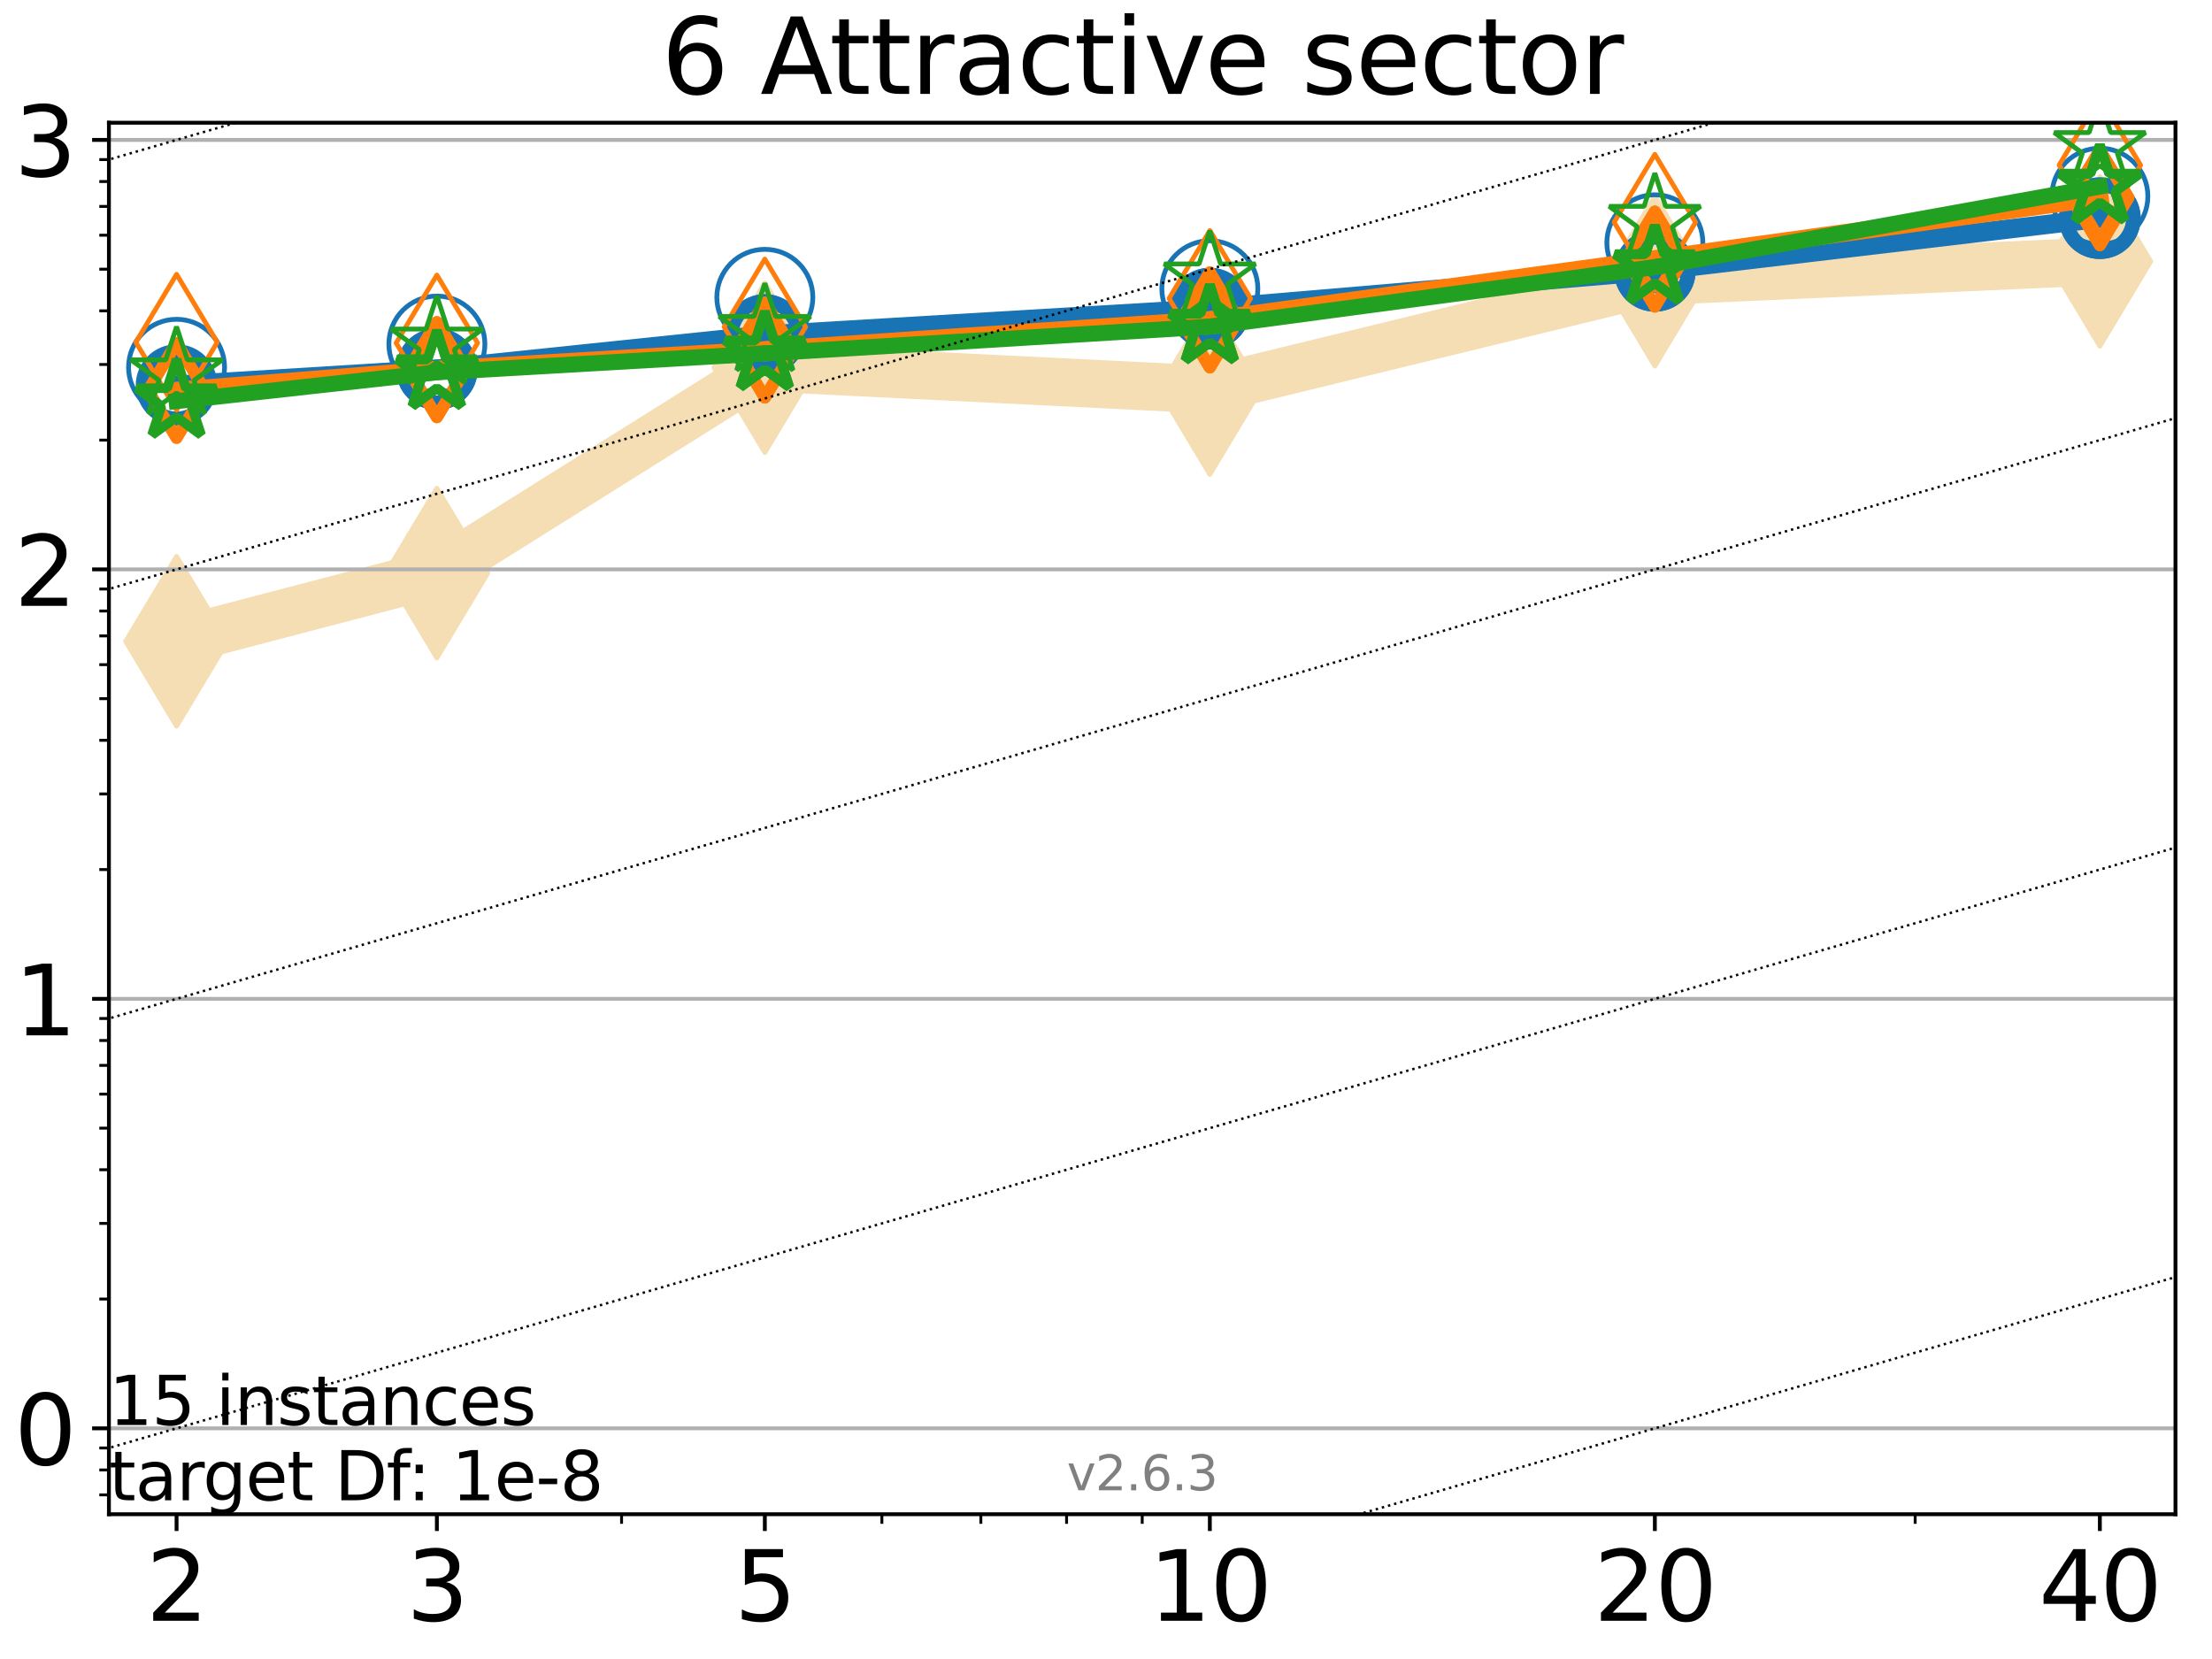 <?xml version="1.0" encoding="utf-8" standalone="no"?>
<!DOCTYPE svg PUBLIC "-//W3C//DTD SVG 1.1//EN"
  "http://www.w3.org/Graphics/SVG/1.1/DTD/svg11.dtd">
<svg xmlns:xlink="http://www.w3.org/1999/xlink" width="460.8pt" height="345.6pt" viewBox="0 0 460.8 345.6" xmlns="http://www.w3.org/2000/svg" version="1.1">
 <defs>
  <style type="text/css">*{stroke-linejoin: round; stroke-linecap: butt}</style>
 </defs>
 <g id="figure_1">
  <g id="patch_1">
   <path d="M 0 345.6 
L 460.8 345.6 
L 460.8 0 
L 0 0 
z
" style="fill: #ffffff"/>
  </g>
  <g id="axes_1">
   <g id="patch_2">
    <path d="M 22.69 315.44 
L 453.192 315.44 
L 453.192 25.56 
L 22.69 25.56 
z
" style="fill: #ffffff"/>
   </g>
   <g id="line2d_1">
    <path d="M 36.781 133.598 
L 91.009 119.398 
L 159.329 76.58 
L 252.032 81.145 
L 344.736 58.574 
L 437.439 54.445 
" clip-path="url(#pa28bbf9c1b)" style="fill: none; stroke: #f5deb3; stroke-width: 10; stroke-linecap: square"/>
    <defs>
     <path id="me4122ff9d1" d="M -0 17.678 
L 10.607 0 
L 0 -17.678 
L -10.607 -0 
z
" style="stroke: #f5deb3; stroke-linejoin: miter"/>
    </defs>
    <g clip-path="url(#pa28bbf9c1b)">
     <use xlink:href="#me4122ff9d1" x="36.781" y="133.598" style="fill: #f5deb3; stroke: #f5deb3; stroke-linejoin: miter"/>
     <use xlink:href="#me4122ff9d1" x="91.009" y="119.398" style="fill: #f5deb3; stroke: #f5deb3; stroke-linejoin: miter"/>
     <use xlink:href="#me4122ff9d1" x="159.329" y="76.58" style="fill: #f5deb3; stroke: #f5deb3; stroke-linejoin: miter"/>
     <use xlink:href="#me4122ff9d1" x="252.032" y="81.145" style="fill: #f5deb3; stroke: #f5deb3; stroke-linejoin: miter"/>
     <use xlink:href="#me4122ff9d1" x="344.736" y="58.574" style="fill: #f5deb3; stroke: #f5deb3; stroke-linejoin: miter"/>
     <use xlink:href="#me4122ff9d1" x="437.439" y="54.445" style="fill: #f5deb3; stroke: #f5deb3; stroke-linejoin: miter"/>
    </g>
   </g>
   <g id="matplotlib.axis_1">
    <g id="xtick_1">
     <g id="line2d_2">
      <defs>
       <path id="mbbe8788a25" d="M 0 0 
L 0 3.5 
" style="stroke: #000000; stroke-width: 0.8"/>
      </defs>
      <g>
       <use xlink:href="#mbbe8788a25" x="36.781" y="315.44" style="stroke: #000000; stroke-width: 0.8"/>
      </g>
     </g>
     <g id="text_1">
      <!-- 2 -->
      <g transform="translate(30.419 337.637)scale(0.2 -0.2)">
       <defs>
        <path id="DejaVuSans-32" d="M 1228 531 
L 3431 531 
L 3431 0 
L 469 0 
L 469 531 
Q 828 903 1448 1529 
Q 2069 2156 2228 2338 
Q 2531 2678 2651 2914 
Q 2772 3150 2772 3378 
Q 2772 3750 2511 3984 
Q 2250 4219 1831 4219 
Q 1534 4219 1204 4116 
Q 875 4013 500 3803 
L 500 4441 
Q 881 4594 1212 4672 
Q 1544 4750 1819 4750 
Q 2544 4750 2975 4387 
Q 3406 4025 3406 3419 
Q 3406 3131 3298 2873 
Q 3191 2616 2906 2266 
Q 2828 2175 2409 1742 
Q 1991 1309 1228 531 
z
" transform="scale(0.016)"/>
       </defs>
       <use xlink:href="#DejaVuSans-32"/>
      </g>
     </g>
    </g>
    <g id="xtick_2">
     <g id="line2d_3">
      <g>
       <use xlink:href="#mbbe8788a25" x="91.009" y="315.44" style="stroke: #000000; stroke-width: 0.8"/>
      </g>
     </g>
     <g id="text_2">
      <!-- 3 -->
      <g transform="translate(84.647 337.637)scale(0.2 -0.2)">
       <defs>
        <path id="DejaVuSans-33" d="M 2597 2516 
Q 3050 2419 3304 2112 
Q 3559 1806 3559 1356 
Q 3559 666 3084 287 
Q 2609 -91 1734 -91 
Q 1441 -91 1130 -33 
Q 819 25 488 141 
L 488 750 
Q 750 597 1062 519 
Q 1375 441 1716 441 
Q 2309 441 2620 675 
Q 2931 909 2931 1356 
Q 2931 1769 2642 2001 
Q 2353 2234 1838 2234 
L 1294 2234 
L 1294 2753 
L 1863 2753 
Q 2328 2753 2575 2939 
Q 2822 3125 2822 3475 
Q 2822 3834 2567 4026 
Q 2313 4219 1838 4219 
Q 1578 4219 1281 4162 
Q 984 4106 628 3988 
L 628 4550 
Q 988 4650 1302 4700 
Q 1616 4750 1894 4750 
Q 2613 4750 3031 4423 
Q 3450 4097 3450 3541 
Q 3450 3153 3228 2886 
Q 3006 2619 2597 2516 
z
" transform="scale(0.016)"/>
       </defs>
       <use xlink:href="#DejaVuSans-33"/>
      </g>
     </g>
    </g>
    <g id="xtick_3">
     <g id="line2d_4">
      <g>
       <use xlink:href="#mbbe8788a25" x="159.329" y="315.44" style="stroke: #000000; stroke-width: 0.8"/>
      </g>
     </g>
     <g id="text_3">
      <!-- 5 -->
      <g transform="translate(152.966 337.637)scale(0.2 -0.2)">
       <defs>
        <path id="DejaVuSans-35" d="M 691 4666 
L 3169 4666 
L 3169 4134 
L 1269 4134 
L 1269 2991 
Q 1406 3038 1543 3061 
Q 1681 3084 1819 3084 
Q 2600 3084 3056 2656 
Q 3513 2228 3513 1497 
Q 3513 744 3044 326 
Q 2575 -91 1722 -91 
Q 1428 -91 1123 -41 
Q 819 9 494 109 
L 494 744 
Q 775 591 1075 516 
Q 1375 441 1709 441 
Q 2250 441 2565 725 
Q 2881 1009 2881 1497 
Q 2881 1984 2565 2268 
Q 2250 2553 1709 2553 
Q 1456 2553 1204 2497 
Q 953 2441 691 2322 
L 691 4666 
z
" transform="scale(0.016)"/>
       </defs>
       <use xlink:href="#DejaVuSans-35"/>
      </g>
     </g>
    </g>
    <g id="xtick_4">
     <g id="line2d_5">
      <g>
       <use xlink:href="#mbbe8788a25" x="252.032" y="315.44" style="stroke: #000000; stroke-width: 0.8"/>
      </g>
     </g>
     <g id="text_4">
      <!-- 10 -->
      <g transform="translate(239.307 337.637)scale(0.2 -0.2)">
       <defs>
        <path id="DejaVuSans-31" d="M 794 531 
L 1825 531 
L 1825 4091 
L 703 3866 
L 703 4441 
L 1819 4666 
L 2450 4666 
L 2450 531 
L 3481 531 
L 3481 0 
L 794 0 
L 794 531 
z
" transform="scale(0.016)"/>
        <path id="DejaVuSans-30" d="M 2034 4250 
Q 1547 4250 1301 3770 
Q 1056 3291 1056 2328 
Q 1056 1369 1301 889 
Q 1547 409 2034 409 
Q 2525 409 2770 889 
Q 3016 1369 3016 2328 
Q 3016 3291 2770 3770 
Q 2525 4250 2034 4250 
z
M 2034 4750 
Q 2819 4750 3233 4129 
Q 3647 3509 3647 2328 
Q 3647 1150 3233 529 
Q 2819 -91 2034 -91 
Q 1250 -91 836 529 
Q 422 1150 422 2328 
Q 422 3509 836 4129 
Q 1250 4750 2034 4750 
z
" transform="scale(0.016)"/>
       </defs>
       <use xlink:href="#DejaVuSans-31"/>
       <use xlink:href="#DejaVuSans-30" x="63.623"/>
      </g>
     </g>
    </g>
    <g id="xtick_5">
     <g id="line2d_6">
      <g>
       <use xlink:href="#mbbe8788a25" x="344.736" y="315.44" style="stroke: #000000; stroke-width: 0.8"/>
      </g>
     </g>
     <g id="text_5">
      <!-- 20 -->
      <g transform="translate(332.011 337.637)scale(0.2 -0.2)">
       <use xlink:href="#DejaVuSans-32"/>
       <use xlink:href="#DejaVuSans-30" x="63.623"/>
      </g>
     </g>
    </g>
    <g id="xtick_6">
     <g id="line2d_7">
      <g>
       <use xlink:href="#mbbe8788a25" x="437.439" y="315.44" style="stroke: #000000; stroke-width: 0.8"/>
      </g>
     </g>
     <g id="text_6">
      <!-- 40 -->
      <g transform="translate(424.714 337.637)scale(0.2 -0.2)">
       <defs>
        <path id="DejaVuSans-34" d="M 2419 4116 
L 825 1625 
L 2419 1625 
L 2419 4116 
z
M 2253 4666 
L 3047 4666 
L 3047 1625 
L 3713 1625 
L 3713 1100 
L 3047 1100 
L 3047 0 
L 2419 0 
L 2419 1100 
L 313 1100 
L 313 1709 
L 2253 4666 
z
" transform="scale(0.016)"/>
       </defs>
       <use xlink:href="#DejaVuSans-34"/>
       <use xlink:href="#DejaVuSans-30" x="63.623"/>
      </g>
     </g>
    </g>
    <g id="xtick_7">
     <g id="line2d_8">
      <defs>
       <path id="mcf6c2b6f68" d="M 0 0 
L 0 2 
" style="stroke: #000000; stroke-width: 0.6"/>
      </defs>
      <g>
       <use xlink:href="#mcf6c2b6f68" x="129.485" y="315.44" style="stroke: #000000; stroke-width: 0.6"/>
      </g>
     </g>
    </g>
    <g id="xtick_8">
     <g id="line2d_9">
      <g>
       <use xlink:href="#mcf6c2b6f68" x="183.713" y="315.44" style="stroke: #000000; stroke-width: 0.6"/>
      </g>
     </g>
    </g>
    <g id="xtick_9">
     <g id="line2d_10">
      <g>
       <use xlink:href="#mcf6c2b6f68" x="204.329" y="315.44" style="stroke: #000000; stroke-width: 0.6"/>
      </g>
     </g>
    </g>
    <g id="xtick_10">
     <g id="line2d_11">
      <g>
       <use xlink:href="#mcf6c2b6f68" x="222.188" y="315.44" style="stroke: #000000; stroke-width: 0.6"/>
      </g>
     </g>
    </g>
    <g id="xtick_11">
     <g id="line2d_12">
      <g>
       <use xlink:href="#mcf6c2b6f68" x="237.941" y="315.44" style="stroke: #000000; stroke-width: 0.6"/>
      </g>
     </g>
    </g>
    <g id="xtick_12">
     <g id="line2d_13">
      <g>
       <use xlink:href="#mcf6c2b6f68" x="398.964" y="315.44" style="stroke: #000000; stroke-width: 0.6"/>
      </g>
     </g>
    </g>
   </g>
   <g id="matplotlib.axis_2">
    <g id="ytick_1">
     <g id="line2d_14">
      <path d="M 22.69 297.547 
L 453.192 297.547 
" clip-path="url(#pa28bbf9c1b)" style="fill: none; stroke: #b0b0b0; stroke-width: 0.8; stroke-linecap: square"/>
     </g>
     <g id="line2d_15">
      <defs>
       <path id="mb2893435a8" d="M 0 0 
L -3.5 0 
" style="stroke: #000000; stroke-width: 0.8"/>
      </defs>
      <g>
       <use xlink:href="#mb2893435a8" x="22.69" y="297.547" style="stroke: #000000; stroke-width: 0.8"/>
      </g>
     </g>
     <g id="text_7">
      <!-- 0 -->
      <g transform="translate(2.965 305.145)scale(0.2 -0.2)">
       <use xlink:href="#DejaVuSans-30"/>
      </g>
     </g>
    </g>
    <g id="ytick_2">
     <g id="line2d_16">
      <path d="M 22.69 208.08 
L 453.192 208.08 
" clip-path="url(#pa28bbf9c1b)" style="fill: none; stroke: #b0b0b0; stroke-width: 0.8; stroke-linecap: square"/>
     </g>
     <g id="line2d_17">
      <g>
       <use xlink:href="#mb2893435a8" x="22.69" y="208.08" style="stroke: #000000; stroke-width: 0.8"/>
      </g>
     </g>
     <g id="text_8">
      <!-- 1 -->
      <g transform="translate(2.965 215.679)scale(0.2 -0.2)">
       <use xlink:href="#DejaVuSans-31"/>
      </g>
     </g>
    </g>
    <g id="ytick_3">
     <g id="line2d_18">
      <path d="M 22.69 118.613 
L 453.192 118.613 
" clip-path="url(#pa28bbf9c1b)" style="fill: none; stroke: #b0b0b0; stroke-width: 0.8; stroke-linecap: square"/>
     </g>
     <g id="line2d_19">
      <g>
       <use xlink:href="#mb2893435a8" x="22.69" y="118.613" style="stroke: #000000; stroke-width: 0.8"/>
      </g>
     </g>
     <g id="text_9">
      <!-- 2 -->
      <g transform="translate(2.965 126.212)scale(0.2 -0.2)">
       <use xlink:href="#DejaVuSans-32"/>
      </g>
     </g>
    </g>
    <g id="ytick_4">
     <g id="line2d_20">
      <path d="M 22.69 29.147 
L 453.192 29.147 
" clip-path="url(#pa28bbf9c1b)" style="fill: none; stroke: #b0b0b0; stroke-width: 0.8; stroke-linecap: square"/>
     </g>
     <g id="line2d_21">
      <g>
       <use xlink:href="#mb2893435a8" x="22.69" y="29.147" style="stroke: #000000; stroke-width: 0.8"/>
      </g>
     </g>
     <g id="text_10">
      <!-- 3 -->
      <g transform="translate(2.965 36.745)scale(0.2 -0.2)">
       <use xlink:href="#DejaVuSans-33"/>
      </g>
     </g>
    </g>
    <g id="ytick_5">
     <g id="line2d_22">
      <defs>
       <path id="mc0d4534dce" d="M 0 0 
L -2 0 
" style="stroke: #000000; stroke-width: 0.6"/>
      </defs>
      <g>
       <use xlink:href="#mc0d4534dce" x="22.69" y="311.405" style="stroke: #000000; stroke-width: 0.6"/>
      </g>
     </g>
    </g>
    <g id="ytick_6">
     <g id="line2d_23">
      <g>
       <use xlink:href="#mc0d4534dce" x="22.69" y="306.217" style="stroke: #000000; stroke-width: 0.6"/>
      </g>
     </g>
    </g>
    <g id="ytick_7">
     <g id="line2d_24">
      <g>
       <use xlink:href="#mc0d4534dce" x="22.69" y="301.64" style="stroke: #000000; stroke-width: 0.6"/>
      </g>
     </g>
    </g>
    <g id="ytick_8">
     <g id="line2d_25">
      <g>
       <use xlink:href="#mc0d4534dce" x="22.69" y="270.615" style="stroke: #000000; stroke-width: 0.6"/>
      </g>
     </g>
    </g>
    <g id="ytick_9">
     <g id="line2d_26">
      <g>
       <use xlink:href="#mc0d4534dce" x="22.69" y="254.86" style="stroke: #000000; stroke-width: 0.6"/>
      </g>
     </g>
    </g>
    <g id="ytick_10">
     <g id="line2d_27">
      <g>
       <use xlink:href="#mc0d4534dce" x="22.69" y="243.682" style="stroke: #000000; stroke-width: 0.6"/>
      </g>
     </g>
    </g>
    <g id="ytick_11">
     <g id="line2d_28">
      <g>
       <use xlink:href="#mc0d4534dce" x="22.69" y="235.012" style="stroke: #000000; stroke-width: 0.6"/>
      </g>
     </g>
    </g>
    <g id="ytick_12">
     <g id="line2d_29">
      <g>
       <use xlink:href="#mc0d4534dce" x="22.69" y="227.928" style="stroke: #000000; stroke-width: 0.6"/>
      </g>
     </g>
    </g>
    <g id="ytick_13">
     <g id="line2d_30">
      <g>
       <use xlink:href="#mc0d4534dce" x="22.69" y="221.939" style="stroke: #000000; stroke-width: 0.6"/>
      </g>
     </g>
    </g>
    <g id="ytick_14">
     <g id="line2d_31">
      <g>
       <use xlink:href="#mc0d4534dce" x="22.69" y="216.75" style="stroke: #000000; stroke-width: 0.6"/>
      </g>
     </g>
    </g>
    <g id="ytick_15">
     <g id="line2d_32">
      <g>
       <use xlink:href="#mc0d4534dce" x="22.69" y="212.174" style="stroke: #000000; stroke-width: 0.6"/>
      </g>
     </g>
    </g>
    <g id="ytick_16">
     <g id="line2d_33">
      <g>
       <use xlink:href="#mc0d4534dce" x="22.69" y="181.148" style="stroke: #000000; stroke-width: 0.6"/>
      </g>
     </g>
    </g>
    <g id="ytick_17">
     <g id="line2d_34">
      <g>
       <use xlink:href="#mc0d4534dce" x="22.69" y="165.394" style="stroke: #000000; stroke-width: 0.6"/>
      </g>
     </g>
    </g>
    <g id="ytick_18">
     <g id="line2d_35">
      <g>
       <use xlink:href="#mc0d4534dce" x="22.69" y="154.216" style="stroke: #000000; stroke-width: 0.6"/>
      </g>
     </g>
    </g>
    <g id="ytick_19">
     <g id="line2d_36">
      <g>
       <use xlink:href="#mc0d4534dce" x="22.69" y="145.546" style="stroke: #000000; stroke-width: 0.6"/>
      </g>
     </g>
    </g>
    <g id="ytick_20">
     <g id="line2d_37">
      <g>
       <use xlink:href="#mc0d4534dce" x="22.69" y="138.462" style="stroke: #000000; stroke-width: 0.6"/>
      </g>
     </g>
    </g>
    <g id="ytick_21">
     <g id="line2d_38">
      <g>
       <use xlink:href="#mc0d4534dce" x="22.69" y="132.472" style="stroke: #000000; stroke-width: 0.6"/>
      </g>
     </g>
    </g>
    <g id="ytick_22">
     <g id="line2d_39">
      <g>
       <use xlink:href="#mc0d4534dce" x="22.69" y="127.284" style="stroke: #000000; stroke-width: 0.6"/>
      </g>
     </g>
    </g>
    <g id="ytick_23">
     <g id="line2d_40">
      <g>
       <use xlink:href="#mc0d4534dce" x="22.69" y="122.707" style="stroke: #000000; stroke-width: 0.6"/>
      </g>
     </g>
    </g>
    <g id="ytick_24">
     <g id="line2d_41">
      <g>
       <use xlink:href="#mc0d4534dce" x="22.69" y="91.681" style="stroke: #000000; stroke-width: 0.6"/>
      </g>
     </g>
    </g>
    <g id="ytick_25">
     <g id="line2d_42">
      <g>
       <use xlink:href="#mc0d4534dce" x="22.69" y="75.927" style="stroke: #000000; stroke-width: 0.6"/>
      </g>
     </g>
    </g>
    <g id="ytick_26">
     <g id="line2d_43">
      <g>
       <use xlink:href="#mc0d4534dce" x="22.69" y="64.749" style="stroke: #000000; stroke-width: 0.6"/>
      </g>
     </g>
    </g>
    <g id="ytick_27">
     <g id="line2d_44">
      <g>
       <use xlink:href="#mc0d4534dce" x="22.69" y="56.079" style="stroke: #000000; stroke-width: 0.6"/>
      </g>
     </g>
    </g>
    <g id="ytick_28">
     <g id="line2d_45">
      <g>
       <use xlink:href="#mc0d4534dce" x="22.69" y="48.995" style="stroke: #000000; stroke-width: 0.6"/>
      </g>
     </g>
    </g>
    <g id="ytick_29">
     <g id="line2d_46">
      <g>
       <use xlink:href="#mc0d4534dce" x="22.69" y="43.005" style="stroke: #000000; stroke-width: 0.6"/>
      </g>
     </g>
    </g>
    <g id="ytick_30">
     <g id="line2d_47">
      <g>
       <use xlink:href="#mc0d4534dce" x="22.69" y="37.817" style="stroke: #000000; stroke-width: 0.6"/>
      </g>
     </g>
    </g>
    <g id="ytick_31">
     <g id="line2d_48">
      <g>
       <use xlink:href="#mc0d4534dce" x="22.69" y="33.241" style="stroke: #000000; stroke-width: 0.6"/>
      </g>
     </g>
    </g>
   </g>
   <g id="line2d_49">
    <path d="M 36.781 80.228 
L 91.009 76.9 
" clip-path="url(#pa28bbf9c1b)" style="fill: none; stroke: #1874b4; stroke-width: 4; stroke-linecap: square"/>
    <defs>
     <path id="mc42dde9ff5" d="M 0 7 
C 1.856 7 3.637 6.262 4.95 4.95 
C 6.262 3.637 7 1.856 7 0 
C 7 -1.856 6.262 -3.637 4.95 -4.95 
C 3.637 -6.262 1.856 -7 0 -7 
C -1.856 -7 -3.637 -6.262 -4.95 -4.95 
C -6.262 -3.637 -7 -1.856 -7 0 
C -7 1.856 -6.262 3.637 -4.95 4.95 
C -3.637 6.262 -1.856 7 0 7 
z
" style="stroke: #1874b4; stroke-width: 3"/>
    </defs>
    <g clip-path="url(#pa28bbf9c1b)">
     <use xlink:href="#mc42dde9ff5" x="36.781" y="80.228" style="fill-opacity: 0; stroke: #1874b4; stroke-width: 3"/>
     <use xlink:href="#mc42dde9ff5" x="91.009" y="76.9" style="fill-opacity: 0; stroke: #1874b4; stroke-width: 3"/>
    </g>
   </g>
   <g id="line2d_50">
    <path d="M 91.009 76.9 
L 159.329 69.794 
" clip-path="url(#pa28bbf9c1b)" style="fill: none; stroke: #1874b4; stroke-width: 4; stroke-linecap: square"/>
    <g clip-path="url(#pa28bbf9c1b)">
     <use xlink:href="#mc42dde9ff5" x="91.009" y="76.9" style="fill-opacity: 0; stroke: #1874b4; stroke-width: 3"/>
     <use xlink:href="#mc42dde9ff5" x="159.329" y="69.794" style="fill-opacity: 0; stroke: #1874b4; stroke-width: 3"/>
    </g>
   </g>
   <g id="line2d_51">
    <path d="M 159.329 69.794 
L 252.032 64.288 
" clip-path="url(#pa28bbf9c1b)" style="fill: none; stroke: #1874b4; stroke-width: 4; stroke-linecap: square"/>
    <g clip-path="url(#pa28bbf9c1b)">
     <use xlink:href="#mc42dde9ff5" x="159.329" y="69.794" style="fill-opacity: 0; stroke: #1874b4; stroke-width: 3"/>
     <use xlink:href="#mc42dde9ff5" x="252.032" y="64.288" style="fill-opacity: 0; stroke: #1874b4; stroke-width: 3"/>
    </g>
   </g>
   <g id="line2d_52">
    <path d="M 252.032 64.288 
L 344.736 56.425 
" clip-path="url(#pa28bbf9c1b)" style="fill: none; stroke: #1874b4; stroke-width: 4; stroke-linecap: square"/>
    <g clip-path="url(#pa28bbf9c1b)">
     <use xlink:href="#mc42dde9ff5" x="252.032" y="64.288" style="fill-opacity: 0; stroke: #1874b4; stroke-width: 3"/>
     <use xlink:href="#mc42dde9ff5" x="344.736" y="56.425" style="fill-opacity: 0; stroke: #1874b4; stroke-width: 3"/>
    </g>
   </g>
   <g id="line2d_53">
    <path d="M 344.736 56.425 
L 437.439 45.454 
" clip-path="url(#pa28bbf9c1b)" style="fill: none; stroke: #1874b4; stroke-width: 4; stroke-linecap: square"/>
    <g clip-path="url(#pa28bbf9c1b)">
     <use xlink:href="#mc42dde9ff5" x="344.736" y="56.425" style="fill-opacity: 0; stroke: #1874b4; stroke-width: 3"/>
     <use xlink:href="#mc42dde9ff5" x="437.439" y="45.454" style="fill-opacity: 0; stroke: #1874b4; stroke-width: 3"/>
    </g>
   </g>
   <g id="line2d_54">
    <path d="M 437.439 45.454 
" clip-path="url(#pa28bbf9c1b)" style="fill: none; stroke: #1874b4; stroke-width: 4; stroke-linecap: square"/>
    <g clip-path="url(#pa28bbf9c1b)">
     <use xlink:href="#mc42dde9ff5" x="437.439" y="45.454" style="fill-opacity: 0; stroke: #1874b4; stroke-width: 3"/>
    </g>
   </g>
   <g id="line2d_55"/>
   <g id="line2d_56">
    <defs>
     <path id="m9d09a1a579" d="M 0 10 
C 2.652 10 5.196 8.946 7.071 7.071 
C 8.946 5.196 10 2.652 10 0 
C 10 -2.652 8.946 -5.196 7.071 -7.071 
C 5.196 -8.946 2.652 -10 0 -10 
C -2.652 -10 -5.196 -8.946 -7.071 -7.071 
C -8.946 -5.196 -10 -2.652 -10 0 
C -10 2.652 -8.946 5.196 -7.071 7.071 
C -5.196 8.946 -2.652 10 0 10 
z
" style="stroke: #1874b4"/>
    </defs>
    <g clip-path="url(#pa28bbf9c1b)">
     <use xlink:href="#m9d09a1a579" x="36.781" y="76.514" style="fill-opacity: 0; stroke: #1874b4"/>
     <use xlink:href="#m9d09a1a579" x="91.009" y="71.678" style="fill-opacity: 0; stroke: #1874b4"/>
     <use xlink:href="#m9d09a1a579" x="159.329" y="61.939" style="fill-opacity: 0; stroke: #1874b4"/>
     <use xlink:href="#m9d09a1a579" x="252.032" y="60.147" style="fill-opacity: 0; stroke: #1874b4"/>
     <use xlink:href="#m9d09a1a579" x="344.736" y="50.581" style="fill-opacity: 0; stroke: #1874b4"/>
     <use xlink:href="#m9d09a1a579" x="437.439" y="40.875" style="fill-opacity: 0; stroke: #1874b4"/>
    </g>
   </g>
   <g id="line2d_57">
    <path d="M 36.781 81.353 
L 91.009 77.01 
" clip-path="url(#pa28bbf9c1b)" style="fill: none; stroke: #ff7d0b; stroke-width: 3.667; stroke-linecap: square"/>
    <defs>
     <path id="m763c6e6e80" d="M -0 9.899 
L 5.94 0 
L 0 -9.899 
L -5.94 -0 
z
" style="stroke: #ff7d0b; stroke-width: 2.5; stroke-linejoin: miter"/>
    </defs>
    <g clip-path="url(#pa28bbf9c1b)">
     <use xlink:href="#m763c6e6e80" x="36.781" y="81.353" style="fill-opacity: 0; stroke: #ff7d0b; stroke-width: 2.5; stroke-linejoin: miter"/>
     <use xlink:href="#m763c6e6e80" x="91.009" y="77.01" style="fill-opacity: 0; stroke: #ff7d0b; stroke-width: 2.5; stroke-linejoin: miter"/>
    </g>
   </g>
   <g id="line2d_58">
    <path d="M 91.009 77.01 
L 159.329 72.922 
" clip-path="url(#pa28bbf9c1b)" style="fill: none; stroke: #ff7d0b; stroke-width: 3.667; stroke-linecap: square"/>
    <g clip-path="url(#pa28bbf9c1b)">
     <use xlink:href="#m763c6e6e80" x="91.009" y="77.01" style="fill-opacity: 0; stroke: #ff7d0b; stroke-width: 2.5; stroke-linejoin: miter"/>
     <use xlink:href="#m763c6e6e80" x="159.329" y="72.922" style="fill-opacity: 0; stroke: #ff7d0b; stroke-width: 2.5; stroke-linejoin: miter"/>
    </g>
   </g>
   <g id="line2d_59">
    <path d="M 159.329 72.922 
L 252.032 66.648 
" clip-path="url(#pa28bbf9c1b)" style="fill: none; stroke: #ff7d0b; stroke-width: 3.667; stroke-linecap: square"/>
    <g clip-path="url(#pa28bbf9c1b)">
     <use xlink:href="#m763c6e6e80" x="159.329" y="72.922" style="fill-opacity: 0; stroke: #ff7d0b; stroke-width: 2.5; stroke-linejoin: miter"/>
     <use xlink:href="#m763c6e6e80" x="252.032" y="66.648" style="fill-opacity: 0; stroke: #ff7d0b; stroke-width: 2.5; stroke-linejoin: miter"/>
    </g>
   </g>
   <g id="line2d_60">
    <path d="M 252.032 66.648 
L 344.736 53.974 
" clip-path="url(#pa28bbf9c1b)" style="fill: none; stroke: #ff7d0b; stroke-width: 3.667; stroke-linecap: square"/>
    <g clip-path="url(#pa28bbf9c1b)">
     <use xlink:href="#m763c6e6e80" x="252.032" y="66.648" style="fill-opacity: 0; stroke: #ff7d0b; stroke-width: 2.5; stroke-linejoin: miter"/>
     <use xlink:href="#m763c6e6e80" x="344.736" y="53.974" style="fill-opacity: 0; stroke: #ff7d0b; stroke-width: 2.5; stroke-linejoin: miter"/>
    </g>
   </g>
   <g id="line2d_61">
    <path d="M 344.736 53.974 
L 437.439 41.177 
" clip-path="url(#pa28bbf9c1b)" style="fill: none; stroke: #ff7d0b; stroke-width: 3.667; stroke-linecap: square"/>
    <g clip-path="url(#pa28bbf9c1b)">
     <use xlink:href="#m763c6e6e80" x="344.736" y="53.974" style="fill-opacity: 0; stroke: #ff7d0b; stroke-width: 2.5; stroke-linejoin: miter"/>
     <use xlink:href="#m763c6e6e80" x="437.439" y="41.177" style="fill-opacity: 0; stroke: #ff7d0b; stroke-width: 2.5; stroke-linejoin: miter"/>
    </g>
   </g>
   <g id="line2d_62">
    <path d="M 437.439 41.177 
" clip-path="url(#pa28bbf9c1b)" style="fill: none; stroke: #ff7d0b; stroke-width: 3.667; stroke-linecap: square"/>
    <g clip-path="url(#pa28bbf9c1b)">
     <use xlink:href="#m763c6e6e80" x="437.439" y="41.177" style="fill-opacity: 0; stroke: #ff7d0b; stroke-width: 2.5; stroke-linejoin: miter"/>
    </g>
   </g>
   <g id="line2d_63"/>
   <g id="line2d_64">
    <defs>
     <path id="mf12784c89b" d="M -0 14.142 
L 8.485 0 
L -0 -14.142 
L -8.485 -0 
z
" style="stroke: #ff7d0b; stroke-linejoin: miter"/>
    </defs>
    <g clip-path="url(#pa28bbf9c1b)">
     <use xlink:href="#mf12784c89b" x="36.781" y="71.293" style="fill-opacity: 0; stroke: #ff7d0b; stroke-linejoin: miter"/>
     <use xlink:href="#mf12784c89b" x="91.009" y="71.447" style="fill-opacity: 0; stroke: #ff7d0b; stroke-linejoin: miter"/>
     <use xlink:href="#mf12784c89b" x="159.329" y="68.116" style="fill-opacity: 0; stroke: #ff7d0b; stroke-linejoin: miter"/>
     <use xlink:href="#mf12784c89b" x="252.032" y="62.175" style="fill-opacity: 0; stroke: #ff7d0b; stroke-linejoin: miter"/>
     <use xlink:href="#mf12784c89b" x="344.736" y="46.306" style="fill-opacity: 0; stroke: #ff7d0b; stroke-linejoin: miter"/>
     <use xlink:href="#mf12784c89b" x="437.439" y="34.391" style="fill-opacity: 0; stroke: #ff7d0b; stroke-linejoin: miter"/>
    </g>
   </g>
   <g id="line2d_65">
    <path d="M 36.781 83.564 
L 91.009 77.555 
" clip-path="url(#pa28bbf9c1b)" style="fill: none; stroke: #22a022; stroke-width: 3.333; stroke-linecap: square"/>
    <defs>
     <path id="m9873635703" d="M 0 -8.7 
L -1.953 -2.688 
L -8.274 -2.688 
L -3.16 1.027 
L -5.114 7.038 
L -0 3.323 
L 5.114 7.038 
L 3.16 1.027 
L 8.274 -2.688 
L 1.953 -2.688 
z
" style="stroke: #22a022; stroke-width: 2; stroke-linejoin: bevel"/>
    </defs>
    <g clip-path="url(#pa28bbf9c1b)">
     <use xlink:href="#m9873635703" x="36.781" y="83.564" style="fill-opacity: 0; stroke: #22a022; stroke-width: 2; stroke-linejoin: bevel"/>
     <use xlink:href="#m9873635703" x="91.009" y="77.555" style="fill-opacity: 0; stroke: #22a022; stroke-width: 2; stroke-linejoin: bevel"/>
    </g>
   </g>
   <g id="line2d_66">
    <path d="M 91.009 77.555 
L 159.329 73.622 
" clip-path="url(#pa28bbf9c1b)" style="fill: none; stroke: #22a022; stroke-width: 3.333; stroke-linecap: square"/>
    <g clip-path="url(#pa28bbf9c1b)">
     <use xlink:href="#m9873635703" x="91.009" y="77.555" style="fill-opacity: 0; stroke: #22a022; stroke-width: 2; stroke-linejoin: bevel"/>
     <use xlink:href="#m9873635703" x="159.329" y="73.622" style="fill-opacity: 0; stroke: #22a022; stroke-width: 2; stroke-linejoin: bevel"/>
    </g>
   </g>
   <g id="line2d_67">
    <path d="M 159.329 73.622 
L 252.032 68.027 
" clip-path="url(#pa28bbf9c1b)" style="fill: none; stroke: #22a022; stroke-width: 3.333; stroke-linecap: square"/>
    <g clip-path="url(#pa28bbf9c1b)">
     <use xlink:href="#m9873635703" x="159.329" y="73.622" style="fill-opacity: 0; stroke: #22a022; stroke-width: 2; stroke-linejoin: bevel"/>
     <use xlink:href="#m9873635703" x="252.032" y="68.027" style="fill-opacity: 0; stroke: #22a022; stroke-width: 2; stroke-linejoin: bevel"/>
    </g>
   </g>
   <g id="line2d_68">
    <path d="M 252.032 68.027 
L 344.736 55.638 
" clip-path="url(#pa28bbf9c1b)" style="fill: none; stroke: #22a022; stroke-width: 3.333; stroke-linecap: square"/>
    <g clip-path="url(#pa28bbf9c1b)">
     <use xlink:href="#m9873635703" x="252.032" y="68.027" style="fill-opacity: 0; stroke: #22a022; stroke-width: 2; stroke-linejoin: bevel"/>
     <use xlink:href="#m9873635703" x="344.736" y="55.638" style="fill-opacity: 0; stroke: #22a022; stroke-width: 2; stroke-linejoin: bevel"/>
    </g>
   </g>
   <g id="line2d_69">
    <path d="M 344.736 55.638 
L 437.439 38.866 
" clip-path="url(#pa28bbf9c1b)" style="fill: none; stroke: #22a022; stroke-width: 3.333; stroke-linecap: square"/>
    <g clip-path="url(#pa28bbf9c1b)">
     <use xlink:href="#m9873635703" x="344.736" y="55.638" style="fill-opacity: 0; stroke: #22a022; stroke-width: 2; stroke-linejoin: bevel"/>
     <use xlink:href="#m9873635703" x="437.439" y="38.866" style="fill-opacity: 0; stroke: #22a022; stroke-width: 2; stroke-linejoin: bevel"/>
    </g>
   </g>
   <g id="line2d_70">
    <path d="M 437.439 38.866 
" clip-path="url(#pa28bbf9c1b)" style="fill: none; stroke: #22a022; stroke-width: 3.333; stroke-linecap: square"/>
    <g clip-path="url(#pa28bbf9c1b)">
     <use xlink:href="#m9873635703" x="437.439" y="38.866" style="fill-opacity: 0; stroke: #22a022; stroke-width: 2; stroke-linejoin: bevel"/>
    </g>
   </g>
   <g id="line2d_71"/>
   <g id="line2d_72">
    <defs>
     <path id="mb40fa29f60" d="M 0 -10 
L -2.245 -3.09 
L -9.511 -3.09 
L -3.633 1.18 
L -5.878 8.09 
L -0 3.82 
L 5.878 8.09 
L 3.633 1.18 
L 9.511 -3.09 
L 2.245 -3.09 
z
" style="stroke: #22a022; stroke-linejoin: bevel"/>
    </defs>
    <g clip-path="url(#pa28bbf9c1b)">
     <use xlink:href="#mb40fa29f60" x="36.781" y="78.057" style="fill-opacity: 0; stroke: #22a022; stroke-linejoin: bevel"/>
     <use xlink:href="#mb40fa29f60" x="91.009" y="71.639" style="fill-opacity: 0; stroke: #22a022; stroke-linejoin: bevel"/>
     <use xlink:href="#mb40fa29f60" x="159.329" y="69.016" style="fill-opacity: 0; stroke: #22a022; stroke-linejoin: bevel"/>
     <use xlink:href="#mb40fa29f60" x="252.032" y="58.072" style="fill-opacity: 0; stroke: #22a022; stroke-linejoin: bevel"/>
     <use xlink:href="#mb40fa29f60" x="344.736" y="46.077" style="fill-opacity: 0; stroke: #22a022; stroke-linejoin: bevel"/>
     <use xlink:href="#mb40fa29f60" x="437.439" y="30.705" style="fill-opacity: 0; stroke: #22a022; stroke-linejoin: bevel"/>
    </g>
   </g>
   <g id="line2d_73"/>
   <g id="line2d_74">
    <path d="M 175.888 346.6 
L 461.8 263.537 
" clip-path="url(#pa28bbf9c1b)" style="fill: none; stroke-dasharray: 0.5,0.825; stroke-dashoffset: 0; stroke: #000000; stroke-width: 0.5"/>
   </g>
   <g id="line2d_75">
    <path d="M -1 308.523 
L 461.8 174.071 
" clip-path="url(#pa28bbf9c1b)" style="fill: none; stroke-dasharray: 0.5,0.825; stroke-dashoffset: 0; stroke: #000000; stroke-width: 0.5"/>
   </g>
   <g id="line2d_76">
    <path d="M -1 219.056 
L 461.8 84.604 
" clip-path="url(#pa28bbf9c1b)" style="fill: none; stroke-dasharray: 0.5,0.825; stroke-dashoffset: 0; stroke: #000000; stroke-width: 0.5"/>
   </g>
   <g id="line2d_77">
    <path d="M -1 129.59 
L 448.505 -1 
" clip-path="url(#pa28bbf9c1b)" style="fill: none; stroke-dasharray: 0.5,0.825; stroke-dashoffset: 0; stroke: #000000; stroke-width: 0.5"/>
   </g>
   <g id="line2d_78">
    <path d="M -1 40.123 
L 140.55 -1 
" clip-path="url(#pa28bbf9c1b)" style="fill: none; stroke-dasharray: 0.5,0.825; stroke-dashoffset: 0; stroke: #000000; stroke-width: 0.5"/>
   </g>
   <g id="line2d_79">
    <path clip-path="url(#pa28bbf9c1b)" style="fill: none; stroke-dasharray: 0.5,0.825; stroke-dashoffset: 0; stroke: #000000; stroke-width: 0.5"/>
   </g>
   <g id="line2d_80">
    <path clip-path="url(#pa28bbf9c1b)" style="fill: none; stroke-dasharray: 0.5,0.825; stroke-dashoffset: 0; stroke: #000000; stroke-width: 0.5"/>
   </g>
   <g id="line2d_81">
    <path clip-path="url(#pa28bbf9c1b)" style="fill: none; stroke-dasharray: 0.5,0.825; stroke-dashoffset: 0; stroke: #000000; stroke-width: 0.5"/>
   </g>
   <g id="line2d_82">
    <path clip-path="url(#pa28bbf9c1b)" style="fill: none; stroke-dasharray: 0.5,0.825; stroke-dashoffset: 0; stroke: #000000; stroke-width: 0.5"/>
   </g>
   <g id="patch_3">
    <path d="M 22.69 315.44 
L 22.69 25.56 
" style="fill: none; stroke: #000000; stroke-width: 0.8; stroke-linejoin: miter; stroke-linecap: square"/>
   </g>
   <g id="patch_4">
    <path d="M 453.192 315.44 
L 453.192 25.56 
" style="fill: none; stroke: #000000; stroke-width: 0.8; stroke-linejoin: miter; stroke-linecap: square"/>
   </g>
   <g id="patch_5">
    <path d="M 22.69 315.44 
L 453.192 315.44 
" style="fill: none; stroke: #000000; stroke-width: 0.8; stroke-linejoin: miter; stroke-linecap: square"/>
   </g>
   <g id="patch_6">
    <path d="M 22.69 25.56 
L 453.192 25.56 
" style="fill: none; stroke: #000000; stroke-width: 0.8; stroke-linejoin: miter; stroke-linecap: square"/>
   </g>
   <g id="text_11">
    <!-- 15 instances -->
    <g transform="translate(22.69 296.851)scale(0.14 -0.14)">
     <defs>
      <path id="DejaVuSans-20" transform="scale(0.016)"/>
      <path id="DejaVuSans-69" d="M 603 3500 
L 1178 3500 
L 1178 0 
L 603 0 
L 603 3500 
z
M 603 4863 
L 1178 4863 
L 1178 4134 
L 603 4134 
L 603 4863 
z
" transform="scale(0.016)"/>
      <path id="DejaVuSans-6e" d="M 3513 2113 
L 3513 0 
L 2938 0 
L 2938 2094 
Q 2938 2591 2744 2837 
Q 2550 3084 2163 3084 
Q 1697 3084 1428 2787 
Q 1159 2491 1159 1978 
L 1159 0 
L 581 0 
L 581 3500 
L 1159 3500 
L 1159 2956 
Q 1366 3272 1645 3428 
Q 1925 3584 2291 3584 
Q 2894 3584 3203 3211 
Q 3513 2838 3513 2113 
z
" transform="scale(0.016)"/>
      <path id="DejaVuSans-73" d="M 2834 3397 
L 2834 2853 
Q 2591 2978 2328 3040 
Q 2066 3103 1784 3103 
Q 1356 3103 1142 2972 
Q 928 2841 928 2578 
Q 928 2378 1081 2264 
Q 1234 2150 1697 2047 
L 1894 2003 
Q 2506 1872 2764 1633 
Q 3022 1394 3022 966 
Q 3022 478 2636 193 
Q 2250 -91 1575 -91 
Q 1294 -91 989 -36 
Q 684 19 347 128 
L 347 722 
Q 666 556 975 473 
Q 1284 391 1588 391 
Q 1994 391 2212 530 
Q 2431 669 2431 922 
Q 2431 1156 2273 1281 
Q 2116 1406 1581 1522 
L 1381 1569 
Q 847 1681 609 1914 
Q 372 2147 372 2553 
Q 372 3047 722 3315 
Q 1072 3584 1716 3584 
Q 2034 3584 2315 3537 
Q 2597 3491 2834 3397 
z
" transform="scale(0.016)"/>
      <path id="DejaVuSans-74" d="M 1172 4494 
L 1172 3500 
L 2356 3500 
L 2356 3053 
L 1172 3053 
L 1172 1153 
Q 1172 725 1289 603 
Q 1406 481 1766 481 
L 2356 481 
L 2356 0 
L 1766 0 
Q 1100 0 847 248 
Q 594 497 594 1153 
L 594 3053 
L 172 3053 
L 172 3500 
L 594 3500 
L 594 4494 
L 1172 4494 
z
" transform="scale(0.016)"/>
      <path id="DejaVuSans-61" d="M 2194 1759 
Q 1497 1759 1228 1600 
Q 959 1441 959 1056 
Q 959 750 1161 570 
Q 1363 391 1709 391 
Q 2188 391 2477 730 
Q 2766 1069 2766 1631 
L 2766 1759 
L 2194 1759 
z
M 3341 1997 
L 3341 0 
L 2766 0 
L 2766 531 
Q 2569 213 2275 61 
Q 1981 -91 1556 -91 
Q 1019 -91 701 211 
Q 384 513 384 1019 
Q 384 1609 779 1909 
Q 1175 2209 1959 2209 
L 2766 2209 
L 2766 2266 
Q 2766 2663 2505 2880 
Q 2244 3097 1772 3097 
Q 1472 3097 1187 3025 
Q 903 2953 641 2809 
L 641 3341 
Q 956 3463 1253 3523 
Q 1550 3584 1831 3584 
Q 2591 3584 2966 3190 
Q 3341 2797 3341 1997 
z
" transform="scale(0.016)"/>
      <path id="DejaVuSans-63" d="M 3122 3366 
L 3122 2828 
Q 2878 2963 2633 3030 
Q 2388 3097 2138 3097 
Q 1578 3097 1268 2742 
Q 959 2388 959 1747 
Q 959 1106 1268 751 
Q 1578 397 2138 397 
Q 2388 397 2633 464 
Q 2878 531 3122 666 
L 3122 134 
Q 2881 22 2623 -34 
Q 2366 -91 2075 -91 
Q 1284 -91 818 406 
Q 353 903 353 1747 
Q 353 2603 823 3093 
Q 1294 3584 2113 3584 
Q 2378 3584 2631 3529 
Q 2884 3475 3122 3366 
z
" transform="scale(0.016)"/>
      <path id="DejaVuSans-65" d="M 3597 1894 
L 3597 1613 
L 953 1613 
Q 991 1019 1311 708 
Q 1631 397 2203 397 
Q 2534 397 2845 478 
Q 3156 559 3463 722 
L 3463 178 
Q 3153 47 2828 -22 
Q 2503 -91 2169 -91 
Q 1331 -91 842 396 
Q 353 884 353 1716 
Q 353 2575 817 3079 
Q 1281 3584 2069 3584 
Q 2775 3584 3186 3129 
Q 3597 2675 3597 1894 
z
M 3022 2063 
Q 3016 2534 2758 2815 
Q 2500 3097 2075 3097 
Q 1594 3097 1305 2825 
Q 1016 2553 972 2059 
L 3022 2063 
z
" transform="scale(0.016)"/>
     </defs>
     <use xlink:href="#DejaVuSans-31"/>
     <use xlink:href="#DejaVuSans-35" x="63.623"/>
     <use xlink:href="#DejaVuSans-20" x="127.246"/>
     <use xlink:href="#DejaVuSans-69" x="159.033"/>
     <use xlink:href="#DejaVuSans-6e" x="186.816"/>
     <use xlink:href="#DejaVuSans-73" x="250.195"/>
     <use xlink:href="#DejaVuSans-74" x="302.295"/>
     <use xlink:href="#DejaVuSans-61" x="341.504"/>
     <use xlink:href="#DejaVuSans-6e" x="402.783"/>
     <use xlink:href="#DejaVuSans-63" x="466.162"/>
     <use xlink:href="#DejaVuSans-65" x="521.143"/>
     <use xlink:href="#DejaVuSans-73" x="582.666"/>
    </g>
    <!-- target Df: 1e-8 -->
    <g transform="translate(22.69 312.528)scale(0.14 -0.14)">
     <defs>
      <path id="DejaVuSans-72" d="M 2631 2963 
Q 2534 3019 2420 3045 
Q 2306 3072 2169 3072 
Q 1681 3072 1420 2755 
Q 1159 2438 1159 1844 
L 1159 0 
L 581 0 
L 581 3500 
L 1159 3500 
L 1159 2956 
Q 1341 3275 1631 3429 
Q 1922 3584 2338 3584 
Q 2397 3584 2469 3576 
Q 2541 3569 2628 3553 
L 2631 2963 
z
" transform="scale(0.016)"/>
      <path id="DejaVuSans-67" d="M 2906 1791 
Q 2906 2416 2648 2759 
Q 2391 3103 1925 3103 
Q 1463 3103 1205 2759 
Q 947 2416 947 1791 
Q 947 1169 1205 825 
Q 1463 481 1925 481 
Q 2391 481 2648 825 
Q 2906 1169 2906 1791 
z
M 3481 434 
Q 3481 -459 3084 -895 
Q 2688 -1331 1869 -1331 
Q 1566 -1331 1297 -1286 
Q 1028 -1241 775 -1147 
L 775 -588 
Q 1028 -725 1275 -790 
Q 1522 -856 1778 -856 
Q 2344 -856 2625 -561 
Q 2906 -266 2906 331 
L 2906 616 
Q 2728 306 2450 153 
Q 2172 0 1784 0 
Q 1141 0 747 490 
Q 353 981 353 1791 
Q 353 2603 747 3093 
Q 1141 3584 1784 3584 
Q 2172 3584 2450 3431 
Q 2728 3278 2906 2969 
L 2906 3500 
L 3481 3500 
L 3481 434 
z
" transform="scale(0.016)"/>
      <path id="DejaVuSans-44" d="M 1259 4147 
L 1259 519 
L 2022 519 
Q 2988 519 3436 956 
Q 3884 1394 3884 2338 
Q 3884 3275 3436 3711 
Q 2988 4147 2022 4147 
L 1259 4147 
z
M 628 4666 
L 1925 4666 
Q 3281 4666 3915 4102 
Q 4550 3538 4550 2338 
Q 4550 1131 3912 565 
Q 3275 0 1925 0 
L 628 0 
L 628 4666 
z
" transform="scale(0.016)"/>
      <path id="DejaVuSans-66" d="M 2375 4863 
L 2375 4384 
L 1825 4384 
Q 1516 4384 1395 4259 
Q 1275 4134 1275 3809 
L 1275 3500 
L 2222 3500 
L 2222 3053 
L 1275 3053 
L 1275 0 
L 697 0 
L 697 3053 
L 147 3053 
L 147 3500 
L 697 3500 
L 697 3744 
Q 697 4328 969 4595 
Q 1241 4863 1831 4863 
L 2375 4863 
z
" transform="scale(0.016)"/>
      <path id="DejaVuSans-3a" d="M 750 794 
L 1409 794 
L 1409 0 
L 750 0 
L 750 794 
z
M 750 3309 
L 1409 3309 
L 1409 2516 
L 750 2516 
L 750 3309 
z
" transform="scale(0.016)"/>
      <path id="DejaVuSans-2d" d="M 313 2009 
L 1997 2009 
L 1997 1497 
L 313 1497 
L 313 2009 
z
" transform="scale(0.016)"/>
      <path id="DejaVuSans-38" d="M 2034 2216 
Q 1584 2216 1326 1975 
Q 1069 1734 1069 1313 
Q 1069 891 1326 650 
Q 1584 409 2034 409 
Q 2484 409 2743 651 
Q 3003 894 3003 1313 
Q 3003 1734 2745 1975 
Q 2488 2216 2034 2216 
z
M 1403 2484 
Q 997 2584 770 2862 
Q 544 3141 544 3541 
Q 544 4100 942 4425 
Q 1341 4750 2034 4750 
Q 2731 4750 3128 4425 
Q 3525 4100 3525 3541 
Q 3525 3141 3298 2862 
Q 3072 2584 2669 2484 
Q 3125 2378 3379 2068 
Q 3634 1759 3634 1313 
Q 3634 634 3220 271 
Q 2806 -91 2034 -91 
Q 1263 -91 848 271 
Q 434 634 434 1313 
Q 434 1759 690 2068 
Q 947 2378 1403 2484 
z
M 1172 3481 
Q 1172 3119 1398 2916 
Q 1625 2713 2034 2713 
Q 2441 2713 2670 2916 
Q 2900 3119 2900 3481 
Q 2900 3844 2670 4047 
Q 2441 4250 2034 4250 
Q 1625 4250 1398 4047 
Q 1172 3844 1172 3481 
z
" transform="scale(0.016)"/>
     </defs>
     <use xlink:href="#DejaVuSans-74"/>
     <use xlink:href="#DejaVuSans-61" x="39.209"/>
     <use xlink:href="#DejaVuSans-72" x="100.488"/>
     <use xlink:href="#DejaVuSans-67" x="139.852"/>
     <use xlink:href="#DejaVuSans-65" x="203.328"/>
     <use xlink:href="#DejaVuSans-74" x="264.852"/>
     <use xlink:href="#DejaVuSans-20" x="304.061"/>
     <use xlink:href="#DejaVuSans-44" x="335.848"/>
     <use xlink:href="#DejaVuSans-66" x="412.85"/>
     <use xlink:href="#DejaVuSans-3a" x="444.43"/>
     <use xlink:href="#DejaVuSans-20" x="478.121"/>
     <use xlink:href="#DejaVuSans-31" x="509.908"/>
     <use xlink:href="#DejaVuSans-65" x="573.531"/>
     <use xlink:href="#DejaVuSans-2d" x="635.055"/>
     <use xlink:href="#DejaVuSans-38" x="671.139"/>
    </g>
   </g>
   <g id="text_12">
    <!-- v2.6.3 -->
    <g style="fill: #808080" transform="translate(222.26 310.462)scale(0.1 -0.1)">
     <defs>
      <path id="DejaVuSans-76" d="M 191 3500 
L 800 3500 
L 1894 563 
L 2988 3500 
L 3597 3500 
L 2284 0 
L 1503 0 
L 191 3500 
z
" transform="scale(0.016)"/>
      <path id="DejaVuSans-2e" d="M 684 794 
L 1344 794 
L 1344 0 
L 684 0 
L 684 794 
z
" transform="scale(0.016)"/>
      <path id="DejaVuSans-36" d="M 2113 2584 
Q 1688 2584 1439 2293 
Q 1191 2003 1191 1497 
Q 1191 994 1439 701 
Q 1688 409 2113 409 
Q 2538 409 2786 701 
Q 3034 994 3034 1497 
Q 3034 2003 2786 2293 
Q 2538 2584 2113 2584 
z
M 3366 4563 
L 3366 3988 
Q 3128 4100 2886 4159 
Q 2644 4219 2406 4219 
Q 1781 4219 1451 3797 
Q 1122 3375 1075 2522 
Q 1259 2794 1537 2939 
Q 1816 3084 2150 3084 
Q 2853 3084 3261 2657 
Q 3669 2231 3669 1497 
Q 3669 778 3244 343 
Q 2819 -91 2113 -91 
Q 1303 -91 875 529 
Q 447 1150 447 2328 
Q 447 3434 972 4092 
Q 1497 4750 2381 4750 
Q 2619 4750 2861 4703 
Q 3103 4656 3366 4563 
z
" transform="scale(0.016)"/>
     </defs>
     <use xlink:href="#DejaVuSans-76"/>
     <use xlink:href="#DejaVuSans-32" x="59.18"/>
     <use xlink:href="#DejaVuSans-2e" x="122.803"/>
     <use xlink:href="#DejaVuSans-36" x="154.59"/>
     <use xlink:href="#DejaVuSans-2e" x="218.213"/>
     <use xlink:href="#DejaVuSans-33" x="250"/>
    </g>
   </g>
   <g id="text_13">
    <!-- 6 Attractive sector -->
    <g transform="translate(137.778 19.56)scale(0.216 -0.216)">
     <defs>
      <path id="DejaVuSans-41" d="M 2188 4044 
L 1331 1722 
L 3047 1722 
L 2188 4044 
z
M 1831 4666 
L 2547 4666 
L 4325 0 
L 3669 0 
L 3244 1197 
L 1141 1197 
L 716 0 
L 50 0 
L 1831 4666 
z
" transform="scale(0.016)"/>
      <path id="DejaVuSans-6f" d="M 1959 3097 
Q 1497 3097 1228 2736 
Q 959 2375 959 1747 
Q 959 1119 1226 758 
Q 1494 397 1959 397 
Q 2419 397 2687 759 
Q 2956 1122 2956 1747 
Q 2956 2369 2687 2733 
Q 2419 3097 1959 3097 
z
M 1959 3584 
Q 2709 3584 3137 3096 
Q 3566 2609 3566 1747 
Q 3566 888 3137 398 
Q 2709 -91 1959 -91 
Q 1206 -91 779 398 
Q 353 888 353 1747 
Q 353 2609 779 3096 
Q 1206 3584 1959 3584 
z
" transform="scale(0.016)"/>
     </defs>
     <use xlink:href="#DejaVuSans-36"/>
     <use xlink:href="#DejaVuSans-20" x="63.623"/>
     <use xlink:href="#DejaVuSans-41" x="95.41"/>
     <use xlink:href="#DejaVuSans-74" x="162.068"/>
     <use xlink:href="#DejaVuSans-74" x="201.277"/>
     <use xlink:href="#DejaVuSans-72" x="240.486"/>
     <use xlink:href="#DejaVuSans-61" x="281.6"/>
     <use xlink:href="#DejaVuSans-63" x="342.879"/>
     <use xlink:href="#DejaVuSans-74" x="397.859"/>
     <use xlink:href="#DejaVuSans-69" x="437.068"/>
     <use xlink:href="#DejaVuSans-76" x="464.852"/>
     <use xlink:href="#DejaVuSans-65" x="524.031"/>
     <use xlink:href="#DejaVuSans-20" x="585.555"/>
     <use xlink:href="#DejaVuSans-73" x="617.342"/>
     <use xlink:href="#DejaVuSans-65" x="669.441"/>
     <use xlink:href="#DejaVuSans-63" x="730.965"/>
     <use xlink:href="#DejaVuSans-74" x="785.945"/>
     <use xlink:href="#DejaVuSans-6f" x="825.154"/>
     <use xlink:href="#DejaVuSans-72" x="886.336"/>
    </g>
   </g>
  </g>
 </g>
 <defs>
  <clipPath id="pa28bbf9c1b">
   <rect x="22.69" y="25.56" width="430.502" height="289.88"/>
  </clipPath>
 </defs>
</svg>
